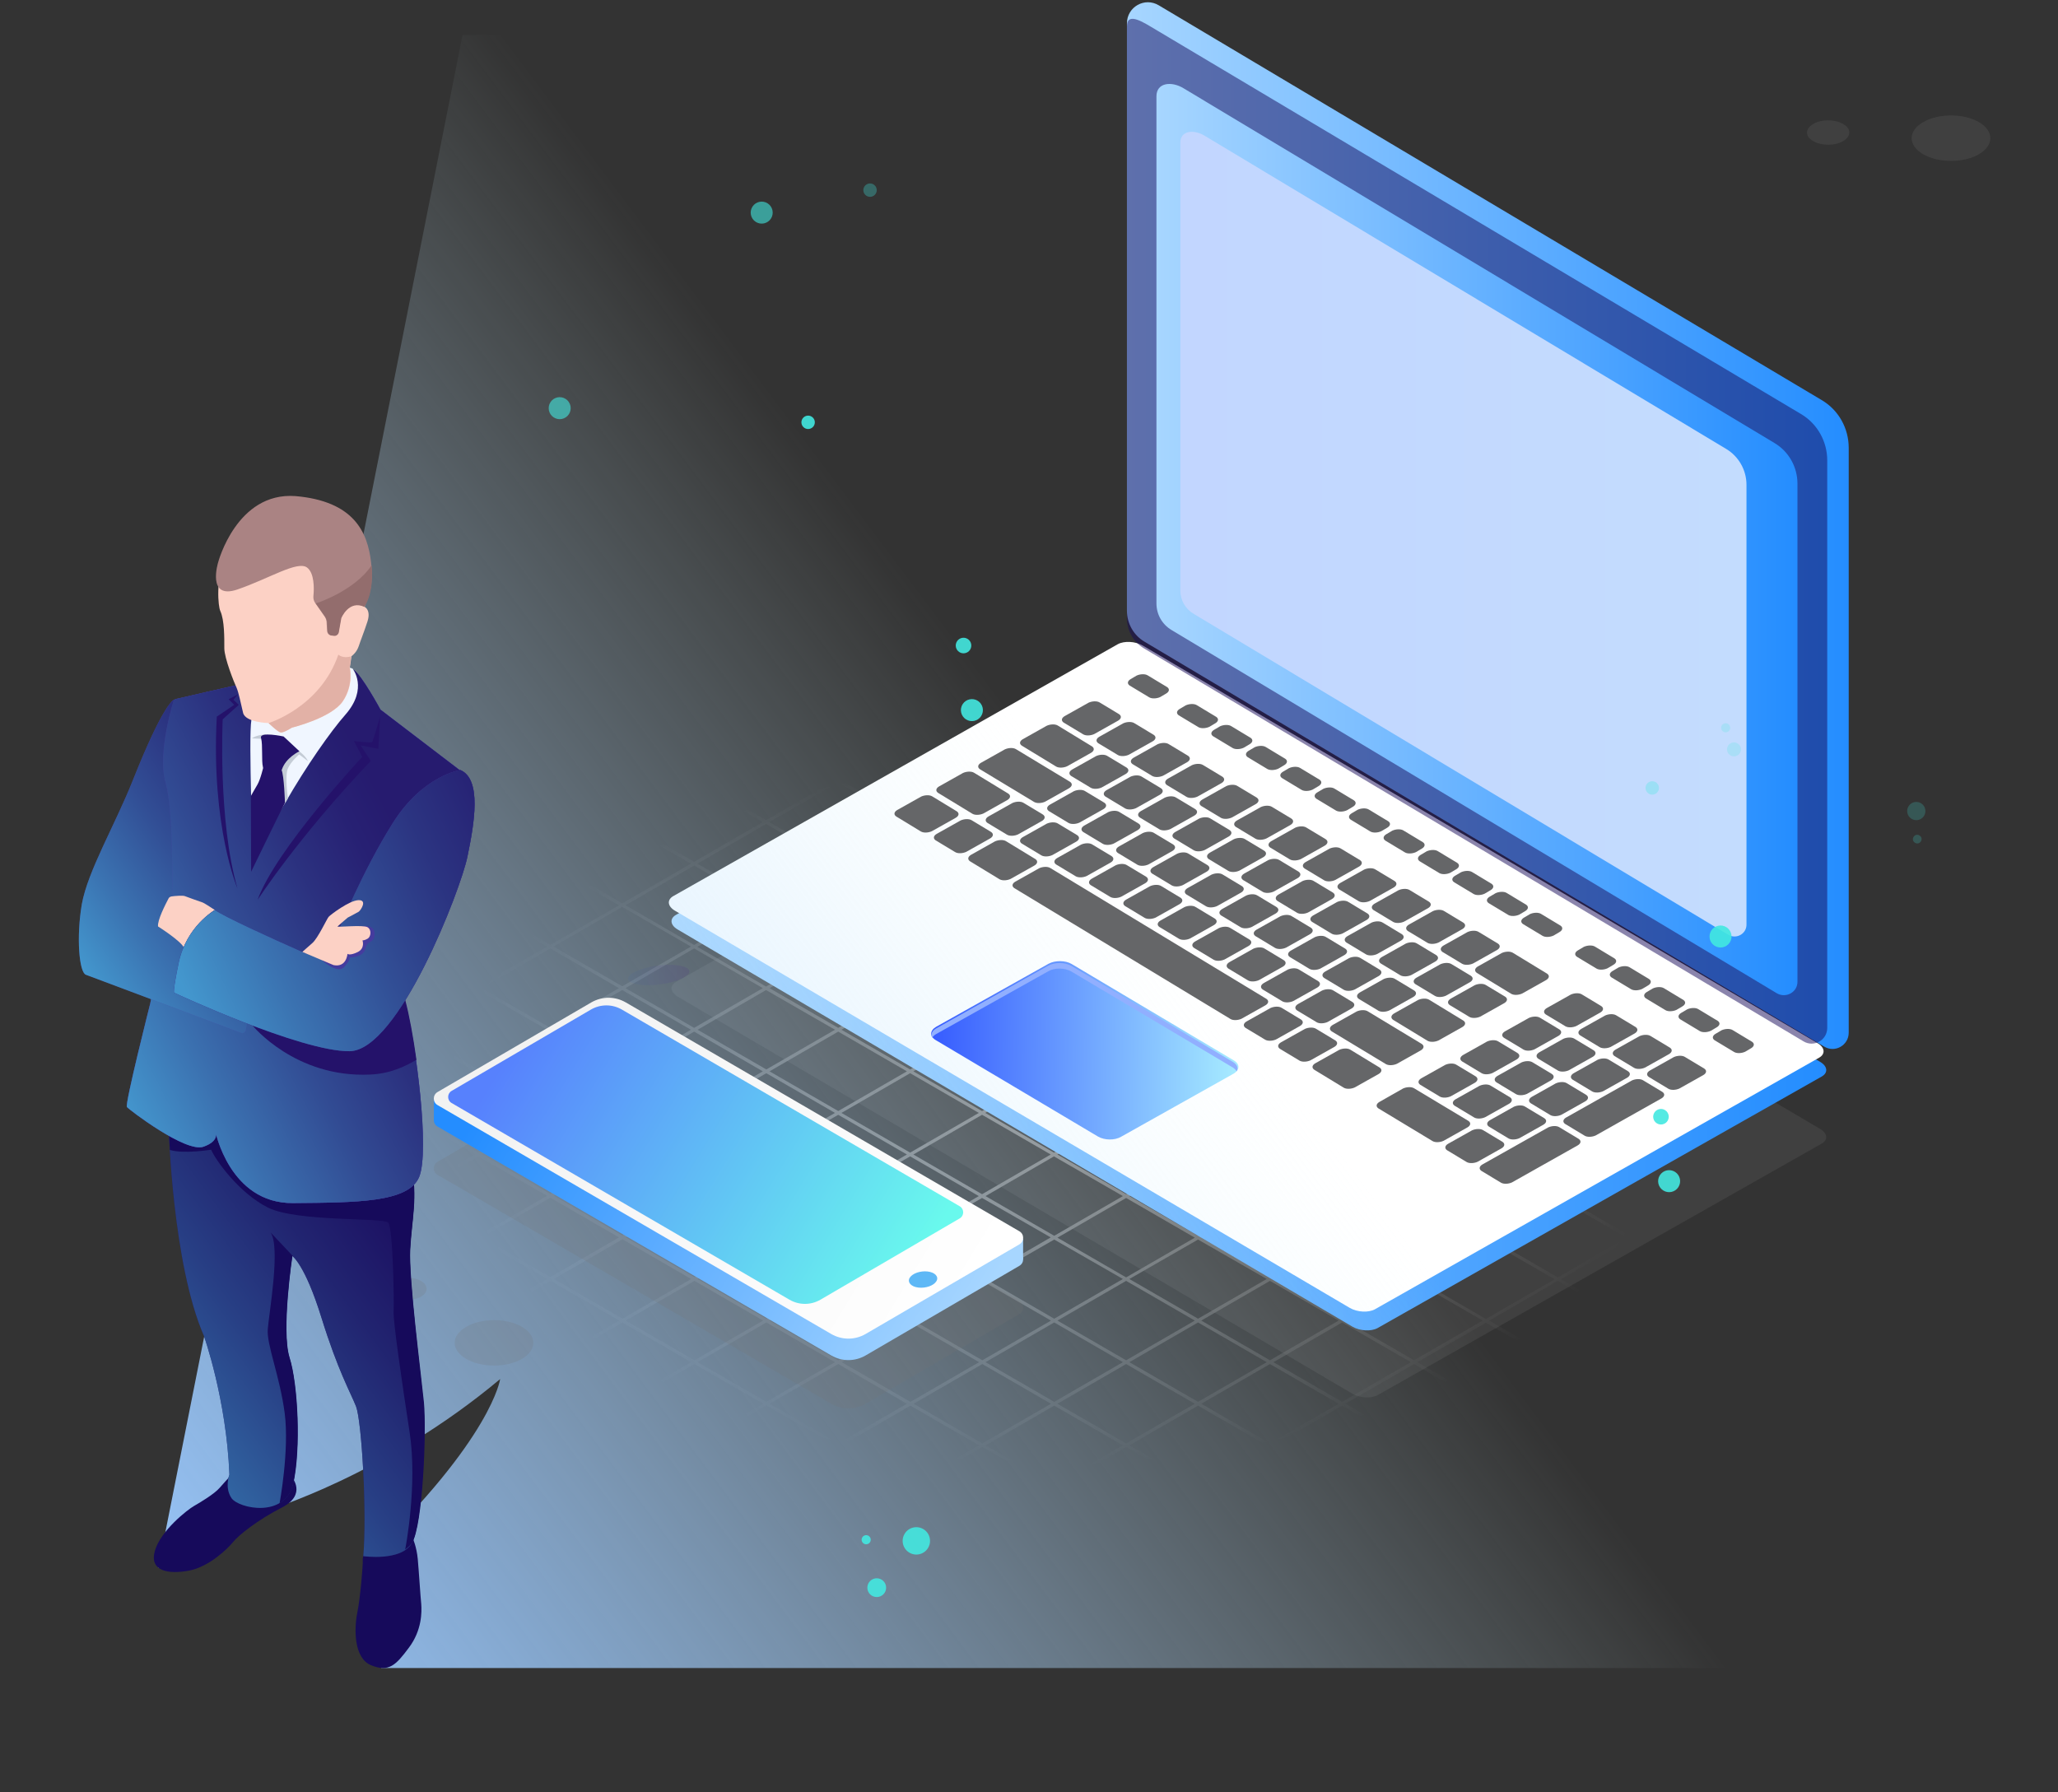<?xml version="1.0" encoding="utf-8"?>
<!-- Generator: Adobe Illustrator 21.0.0, SVG Export Plug-In . SVG Version: 6.00 Build 0)  -->
<svg version="1.1" id="Layer_1" xmlns="http://www.w3.org/2000/svg" xmlns:xlink="http://www.w3.org/1999/xlink" x="0px" y="0px"
	 viewBox="0 0 767 667.9" style="enable-background:new 0 0 767 667.9;" xml:space="preserve">
<rect x="0" y="0" width="767" height="667.9" fill="#333333" stroke="none"/>
<style type="text/css">
	.st0{opacity:0.5;fill:url(#SVGID_1_);enable-background:new    ;}
	.st1{opacity:0.2;fill:#757575;enable-background:new    ;}
	.st2{fill:url(#SVGID_2_);}
	.st3{fill:#FFFFFF;}
	.st4{fill:url(#SVGID_3_);}
	.st5{fill:#656668;}
	.st6{fill:url(#SVGID_4_);}
	.st7{opacity:0.5;fill:#160A5B;enable-background:new    ;}
	.st8{fill:url(#SVGID_5_);}
	.st9{fill:url(#SVGID_6_);}
	.st10{fill:url(#SVGID_7_);}
	.st11{fill:#91AFFF;}
	.st12{fill:url(#SVGID_8_);}
	.st13{fill:url(#SVGID_9_);}
	.st14{fill:url(#SVGID_10_);}
	.st15{fill:url(#SVGID_11_);}
	.st16{fill:#5EB8F6;}
	.st17{opacity:0.1;fill:url(#SVGID_12_);enable-background:new    ;}
	.st18{opacity:0.2;}
	.st19{fill:#757575;}
	.st20{fill:#160A5B;}
	.st21{fill:#24126A;}
	.st22{opacity:0.7;fill:url(#SVGID_13_);enable-background:new    ;}
	.st23{fill:#453C9E;}
	.st24{opacity:0.7;fill:url(#SVGID_14_);enable-background:new    ;}
	.st25{fill:#F0F6FF;}
	.st26{fill:#FCD1C5;}
	.st27{fill:#4846A5;}
	.st28{opacity:0.7;fill:url(#SVGID_15_);enable-background:new    ;}
	.st29{opacity:0.7;fill:url(#SVGID_16_);enable-background:new    ;}
	.st30{fill:#AA8383;}
	.st31{fill:#C4CCD6;}
	.st32{fill:#E2B1A6;}
	.st33{fill:#936D6D;}
	.st34{opacity:0.9;}
	.st35{fill:#42E8E0;}
	.st36{opacity:0.9;fill:#42E8E0;enable-background:new    ;}
	.st37{opacity:0.6;fill:#42E8E0;enable-background:new    ;}
	.st38{opacity:0.3;fill:#42E8E0;enable-background:new    ;}
	.st39{opacity:0.2;fill:#42E8E0;enable-background:new    ;}
</style>
<radialGradient id="SVGID_1_" cx="-173.791" cy="-287.167" r="185.747" gradientTransform="matrix(-0.866 -0.5 0.866 -0.5 491.009 184.335)" gradientUnits="userSpaceOnUse">
	<stop  offset="3.337000e-04" style="stop-color:#FFFFFF"/>
	<stop  offset="1" style="stop-color:#FFFFFF;stop-opacity:0"/>
</radialGradient>
<path class="st0" d="M742.7,414.9L392.9,616.8L43,414.7l349.7-201.9L742.7,414.9z M367.3,600.6l25.6,14.8l25.6-14.8l-25.6-14.8
	L367.3,600.6z M394.1,585.1l25.6,14.8l25.6-14.8l-25.6-14.8L394.1,585.1z M421,569.6l25.6,14.8l25.6-14.8l-25.6-14.8L421,569.6z
	 M447.8,554.2l25.6,14.8l25.6-14.8l-25.6-14.8L447.8,554.2z M474.6,538.7l25.6,14.8l25.6-14.8l-25.6-14.8L474.6,538.7z M501.4,523.2
	L527,538l25.6-14.8L527,508.4L501.4,523.2z M528.2,507.7l25.6,14.8l25.6-14.8L553.8,493L528.2,507.7z M555,492.2l25.6,14.8
	l25.6-14.8l-25.6-14.8L555,492.2z M581.8,476.8l25.6,14.8l25.6-14.8L607.4,462L581.8,476.8z M608.6,461.3l25.6,14.8l25.6-14.8
	l-25.6-14.8L608.6,461.3z M635.4,445.8l25.6,14.8l25.6-14.8L661,431L635.4,445.8z M662.2,430.3l25.6,14.8l25.6-14.8l-25.6-14.8
	L662.2,430.3z M689,414.9l25.6,14.8l25.6-14.8l-25.6-14.8L689,414.9z M340.5,585.1l25.6,14.8l25.6-14.8l-25.6-14.8L340.5,585.1z
	 M367.3,569.6l25.6,14.8l25.6-14.8l-25.6-14.8L367.3,569.6z M394.1,554.1l25.6,14.8l25.6-14.8l-25.6-14.8L394.1,554.1z M420.9,538.7
	l25.6,14.8l25.6-14.8l-25.6-14.8L420.9,538.7z M447.7,523.2l25.6,14.8l25.6-14.8l-25.6-14.8L447.7,523.2z M474.6,507.7l25.6,14.8
	l25.6-14.8l-25.6-14.8L474.6,507.7z M501.4,492.2L527,507l25.6-14.8L527,477.4L501.4,492.2z M528.2,476.8l25.6,14.8l25.6-14.8
	L553.8,462L528.2,476.8z M555,461.3l25.6,14.8l25.6-14.8l-25.6-14.8L555,461.3z M581.8,445.8l25.6,14.8l25.6-14.8L607.4,431
	L581.8,445.8z M608.6,430.3l25.6,14.8l25.6-14.8l-25.6-14.8L608.6,430.3z M635.4,414.9l25.6,14.8l25.6-14.8L661,400.1L635.4,414.9z
	 M662.2,399.4l25.6,14.8l25.6-14.8l-25.6-14.8L662.2,399.4z M313.7,569.6l25.6,14.8l25.6-14.8l-25.6-14.8L313.7,569.6z M340.5,554.1
	l25.6,14.8l25.6-14.8l-25.6-14.8L340.5,554.1z M367.3,538.7l25.6,14.8l25.6-14.8l-25.6-14.8L367.3,538.7z M394.1,523.2l25.6,14.8
	l25.6-14.8l-25.6-14.8L394.1,523.2z M420.9,507.7l25.6,14.8l25.6-14.8l-25.6-14.8L420.9,507.7z M447.7,492.2l25.6,14.8l25.6-14.8
	l-25.6-14.8L447.7,492.2z M474.5,476.8l25.6,14.8l25.6-14.8L500.1,462L474.5,476.8z M501.3,461.3l25.6,14.8l25.6-14.8l-25.6-14.8
	L501.3,461.3z M528.1,445.8l25.6,14.8l25.6-14.8L553.7,431L528.1,445.8z M555,430.3l25.6,14.8l25.6-14.8l-25.6-14.8L555,430.3z
	 M581.8,414.8l25.6,14.8l25.6-14.8L607.4,400L581.8,414.8z M608.6,399.4l25.6,14.8l25.6-14.8l-25.6-14.8L608.6,399.4z M635.4,383.9
	l25.6,14.8l25.6-14.8L661,369.1L635.4,383.9z M286.9,554.1l25.6,14.8l25.6-14.8l-25.6-14.8L286.9,554.1z M313.7,538.7l25.6,14.8
	l25.6-14.8l-25.6-14.8L313.7,538.7z M340.5,523.2l25.6,14.8l25.6-14.8l-25.6-14.8L340.5,523.2z M367.3,507.7l25.6,14.8l25.6-14.8
	l-25.6-14.8L367.3,507.7z M394.1,492.2l25.6,14.8l25.6-14.8l-25.6-14.8L394.1,492.2z M420.9,476.7l25.6,14.8l25.6-14.8L446.5,462
	L420.9,476.7z M447.7,461.3l25.6,14.8l25.6-14.8l-25.6-14.8L447.7,461.3z M474.5,445.8l25.6,14.8l25.6-14.8L500.1,431L474.5,445.8z
	 M501.3,430.3l25.6,14.8l25.6-14.8l-25.6-14.8L501.3,430.3z M528.1,414.8l25.6,14.8l25.6-14.8L553.7,400L528.1,414.8z M554.9,399.4
	l25.6,14.8l25.6-14.8l-25.6-14.8L554.9,399.4z M581.7,383.9l25.6,14.8l25.6-14.8l-25.6-14.8L581.7,383.9z M608.6,368.4l25.6,14.8
	l25.6-14.8l-25.6-14.8L608.6,368.4z M260,538.6l25.6,14.8l25.6-14.8l-25.6-14.8L260,538.6z M286.8,523.2l25.6,14.8l25.6-14.8
	l-25.6-14.8L286.8,523.2z M313.7,507.7l25.6,14.8l25.6-14.8l-25.6-14.8L313.7,507.7z M340.5,492.2l25.6,14.8l25.6-14.8L366,477.4
	L340.5,492.2z M367.3,476.7l25.6,14.8l25.6-14.8L392.9,462L367.3,476.7z M394.1,461.3l25.6,14.8l25.6-14.8l-25.6-14.8L394.1,461.3z
	 M420.9,445.8l25.6,14.8l25.6-14.8L446.5,431L420.9,445.8z M447.7,430.3l25.6,14.8l25.6-14.8l-25.6-14.8L447.7,430.3z M474.5,414.8
	l25.6,14.8l25.6-14.8L500.1,400L474.5,414.8z M501.3,399.3l25.6,14.8l25.6-14.8l-25.6-14.8L501.3,399.3z M528.1,383.9l25.6,14.8
	l25.6-14.8l-25.6-14.8L528.1,383.9z M554.9,368.4l25.6,14.8l25.6-14.8l-25.6-14.8L554.9,368.4z M581.7,352.9l25.6,14.8l25.6-14.8
	l-25.6-14.8L581.7,352.9z M233.2,523.2l25.6,14.8l25.6-14.8l-25.6-14.8L233.2,523.2z M260,507.7l25.6,14.8l25.6-14.8l-25.6-14.8
	L260,507.7z M286.8,492.2l25.6,14.8l25.6-14.8l-25.6-14.8L286.8,492.2z M313.6,476.7l25.6,14.8l25.6-14.8l-25.6-14.8L313.6,476.7z
	 M340.4,461.2L366,476l25.6-14.8L366,446.5L340.4,461.2z M367.3,445.8l25.6,14.8l25.6-14.8L392.8,431L367.3,445.8z M394.1,430.3
	l25.6,14.8l25.6-14.8l-25.6-14.8L394.1,430.3z M420.9,414.8l25.6,14.8l25.6-14.8L446.5,400L420.9,414.8z M447.7,399.3l25.6,14.8
	l25.6-14.8l-25.6-14.8L447.7,399.3z M474.5,383.9l25.6,14.8l25.6-14.8l-25.6-14.8L474.5,383.9z M501.3,368.4l25.6,14.8l25.6-14.8
	l-25.6-14.8L501.3,368.4z M528.1,352.9l25.6,14.8l25.6-14.8l-25.6-14.8L528.1,352.9z M554.9,337.4l25.6,14.8l25.6-14.8l-25.6-14.8
	L554.9,337.4z M206.4,507.7l25.6,14.8l25.6-14.8L232,492.9L206.4,507.7z M233.2,492.2l25.6,14.8l25.6-14.8l-25.6-14.8L233.2,492.2z
	 M260,476.7l25.6,14.8l25.6-14.8l-25.6-14.8L260,476.7z M286.8,461.2l25.6,14.8l25.6-14.8l-25.6-14.8L286.8,461.2z M313.6,445.8
	l25.6,14.8l25.6-14.8L339.2,431L313.6,445.8z M340.4,430.3l25.6,14.8l25.6-14.8L366,415.5L340.4,430.3z M367.2,414.8l25.6,14.8
	l25.6-14.8L392.8,400L367.2,414.8z M394,399.3l25.6,14.8l25.6-14.8l-25.6-14.8L394,399.3z M420.9,383.8l25.6,14.8l25.6-14.8
	L446.5,369L420.9,383.8z M447.7,368.4l25.6,14.8l25.6-14.8l-25.6-14.8L447.7,368.4z M474.5,352.9l25.6,14.8l25.6-14.8l-25.6-14.8
	L474.5,352.9z M501.3,337.4l25.6,14.8l25.6-14.8l-25.6-14.8L501.3,337.4z M528.1,321.9l25.6,14.8l25.6-14.8l-25.6-14.8L528.1,321.9z
	 M179.6,492.2l25.6,14.8l25.6-14.8l-25.6-14.8L179.6,492.2z M206.4,476.7l25.6,14.8l25.6-14.8L232,461.9L206.4,476.7z M233.2,461.2
	l25.6,14.8l25.6-14.8l-25.6-14.8L233.2,461.2z M260,445.7l25.6,14.8l25.6-14.8L285.6,431L260,445.7z M286.8,430.3l25.6,14.8
	l25.6-14.8l-25.6-14.8L286.8,430.3z M313.6,414.8l25.6,14.8l25.6-14.8L339.2,400L313.6,414.8z M340.4,399.3l25.6,14.8l25.6-14.8
	L366,384.5L340.4,399.3z M367.2,383.8l25.6,14.8l25.6-14.8L392.8,369L367.2,383.8z M394,368.4l25.6,14.8l25.6-14.8l-25.6-14.8
	L394,368.4z M420.8,352.9l25.6,14.8l25.6-14.8l-25.6-14.8L420.8,352.9z M447.6,337.4l25.6,14.8l25.6-14.8l-25.6-14.8L447.6,337.4z
	 M474.4,321.9l25.6,14.8l25.6-14.8L500,307.2L474.4,321.9z M501.3,306.4l25.6,14.8l25.6-14.8l-25.6-14.8L501.3,306.4z M152.7,476.7
	l25.6,14.8l25.6-14.8l-25.6-14.8L152.7,476.7z M179.5,461.2l25.6,14.8l25.6-14.8l-25.6-14.8L179.5,461.2z M206.4,445.7l25.6,14.8
	l25.6-14.8L231.9,431L206.4,445.7z M233.2,430.3l25.6,14.8l25.6-14.8l-25.6-14.8L233.2,430.3z M260,414.8l25.6,14.8l25.6-14.8
	L285.6,400L260,414.8z M286.8,399.3l25.6,14.8l25.6-14.8l-25.6-14.8L286.8,399.3z M313.6,383.8l25.6,14.8l25.6-14.8L339.2,369
	L313.6,383.8z M340.4,368.3l25.6,14.8l25.6-14.8L366,353.6L340.4,368.3z M367.2,352.9l25.6,14.8l25.6-14.8l-25.6-14.8L367.2,352.9z
	 M394,337.4l25.6,14.8l25.6-14.8l-25.6-14.8L394,337.4z M420.8,321.9l25.6,14.8l25.6-14.8l-25.6-14.8L420.8,321.9z M447.6,306.4
	l25.6,14.8l25.6-14.8l-25.6-14.8L447.6,306.4z M474.4,291l25.6,14.8l25.6-14.8L500,276.2L474.4,291z M125.9,461.2l25.6,14.8
	l25.6-14.8l-25.6-14.8L125.9,461.2z M152.7,445.7l25.6,14.8l25.6-14.8L178.3,431L152.7,445.7z M179.5,430.2l25.6,14.8l25.6-14.8
	l-25.6-14.8L179.5,430.2z M206.3,414.8l25.6,14.8l25.6-14.8L231.9,400L206.3,414.8z M233.1,399.3l25.6,14.8l25.6-14.8l-25.6-14.8
	L233.1,399.3z M260,383.8l25.6,14.8l25.6-14.8L285.5,369L260,383.8z M286.8,368.3l25.6,14.8l25.6-14.8l-25.6-14.8L286.8,368.3z
	 M313.6,352.9l25.6,14.8l25.6-14.8l-25.6-14.8L313.6,352.9z M340.4,337.4l25.6,14.8l25.6-14.8L366,322.6L340.4,337.4z M367.2,321.9
	l25.6,14.8l25.6-14.8l-25.6-14.8L367.2,321.9z M394,306.4l25.6,14.8l25.6-14.8l-25.6-14.8L394,306.4z M420.8,291l25.6,14.8L472,291
	l-25.6-14.8L420.8,291z M447.6,275.5l25.6,14.8l25.6-14.8l-25.6-14.8L447.6,275.5z M99.1,445.7l25.6,14.8l25.6-14.8l-25.6-14.8
	L99.1,445.7z M125.9,430.2l25.6,14.8l25.6-14.8l-25.6-14.8L125.9,430.2z M152.7,414.8l25.6,14.8l25.6-14.8L178.3,400L152.7,414.8z
	 M179.5,399.3l25.6,14.8l25.6-14.8l-25.6-14.8L179.5,399.3z M206.3,383.8l25.6,14.8l25.6-14.8L231.9,369L206.3,383.8z M233.1,368.3
	l25.6,14.8l25.6-14.8l-25.6-14.8L233.1,368.3z M259.9,352.9l25.6,14.8l25.6-14.8l-25.6-14.8L259.9,352.9z M286.7,337.4l25.6,14.8
	l25.6-14.8l-25.6-14.8L286.7,337.4z M313.6,321.9l25.6,14.8l25.6-14.8l-25.6-14.8L313.6,321.9z M340.4,306.4l25.6,14.8l25.6-14.8
	L366,291.6L340.4,306.4z M367.2,290.9l25.6,14.8l25.6-14.8l-25.6-14.8L367.2,290.9z M394,275.5l25.6,14.8l25.6-14.8l-25.6-14.8
	L394,275.5z M420.8,260l25.6,14.8L472,260l-25.6-14.8L420.8,260z M72.3,430.2L97.9,445l25.6-14.8l-25.6-14.8L72.3,430.2z
	 M99.1,414.8l25.6,14.8l25.6-14.8L124.7,400L99.1,414.8z M125.9,399.3l25.6,14.8l25.6-14.8l-25.6-14.8L125.9,399.3z M152.7,383.8
	l25.6,14.8l25.6-14.8L178.3,369L152.7,383.8z M179.5,368.3l25.6,14.8l25.6-14.8l-25.6-14.8L179.5,368.3z M206.3,352.8l25.6,14.8
	l25.6-14.8L231.9,338L206.3,352.8z M233.1,337.4l25.6,14.8l25.6-14.8l-25.6-14.8L233.1,337.4z M259.9,321.9l25.6,14.8l25.6-14.8
	l-25.6-14.8L259.9,321.9z M286.7,306.4l25.6,14.8l25.6-14.8l-25.6-14.8L286.7,306.4z M313.5,290.9l25.6,14.8l25.6-14.8l-25.6-14.8
	L313.5,290.9z M340.3,275.5l25.6,14.8l25.6-14.8l-25.6-14.8L340.3,275.5z M367.2,260l25.6,14.8l25.6-14.8l-25.6-14.8L367.2,260z
	 M394,244.5l25.6,14.8l25.6-14.8l-25.6-14.8L394,244.5z M45.4,414.7L71,429.5l25.6-14.8L71,400L45.4,414.7z M72.2,399.3L97.9,414
	l25.6-14.8l-25.6-14.8L72.2,399.3z M99.1,383.8l25.6,14.8l25.6-14.8L124.6,369L99.1,383.8z M125.9,368.3l25.6,14.8l25.6-14.8
	l-25.6-14.8L125.9,368.3z M152.7,352.8l25.6,14.8l25.6-14.8L178.3,338L152.7,352.8z M179.5,337.4l25.6,14.8l25.6-14.8l-25.6-14.8
	L179.5,337.4z M206.3,321.9l25.6,14.8l25.6-14.8l-25.6-14.8L206.3,321.9z M233.1,306.4l25.6,14.8l25.6-14.8l-25.6-14.8L233.1,306.4z
	 M259.9,290.9l25.6,14.8l25.6-14.8l-25.6-14.8L259.9,290.9z M286.7,275.4l25.6,14.8l25.6-14.8l-25.6-14.8L286.7,275.4z M313.5,260
	l25.6,14.8l25.6-14.8l-25.6-14.8L313.5,260z M340.3,244.5l25.6,14.8l25.6-14.8l-25.6-14.8L340.3,244.5z M367.1,229l25.6,14.8
	l25.6-14.8l-25.6-14.8L367.1,229z"/>
<g>
	<path class="st1" d="M252.5,371.4l251.6,148.1c2.8,1.6,6.9,1.8,9.3,0.5L679,426.2c2.4-1.4,2.1-3.8-0.6-5.4L426.9,272.6
		c-2.8-1.6-6.9-1.8-9.3-0.5L251.9,366C249.5,367.4,249.8,369.8,252.5,371.4z"/>
	
		<linearGradient id="SVGID_2_" gradientUnits="userSpaceOnUse" x1="250.273" y1="296.95" x2="680.627" y2="296.95" gradientTransform="matrix(1 0 0 -1 0 668)">
		<stop  offset="0" style="stop-color:#A7D6FF"/>
		<stop  offset="1" style="stop-color:#248DFF"/>
	</linearGradient>
	<path class="st2" d="M252.5,346.4l251.6,148.1c2.8,1.6,6.9,1.8,9.3,0.5L679,401.2c2.4-1.4,2.1-3.8-0.6-5.4L426.9,247.6
		c-2.8-1.6-6.9-1.8-9.3-0.5L251.9,341C249.5,342.4,249.8,344.8,252.5,346.4z"/>
	<path class="st3" d="M251.5,339.4l251.6,148.1c2.8,1.6,6.9,1.8,9.3,0.5L678,394.2c2.4-1.4,2.1-3.8-0.6-5.4L425.9,240.6
		c-2.8-1.6-6.9-1.8-9.3-0.5L250.9,334C248.5,335.4,248.8,337.8,251.5,339.4z"/>
</g>
<linearGradient id="SVGID_3_" gradientUnits="userSpaceOnUse" x1="56.101" y1="55.382" x2="428.101" y2="334.382" gradientTransform="matrix(1 0 0 -1 0 668)">
	<stop  offset="0" style="stop-color:#9AC9FF"/>
	<stop  offset="0.243" style="stop-color:#9ECCFF;stop-opacity:0.757"/>
	<stop  offset="0.508" style="stop-color:#ACD6FE;stop-opacity:0.492"/>
	<stop  offset="0.782" style="stop-color:#C1E5FC;stop-opacity:0.218"/>
	<stop  offset="1" style="stop-color:#D8F6FB;stop-opacity:0"/>
</linearGradient>
<path class="st4" d="M172.4,13L59,584.3L99.4,563c0,0,44-13,87-49c0,0-3,22-49,66l4.7,41.7h585.3V14L172.4,13z"/>
<g>
	<g>
		<path class="st5" d="M434.6,258.5c1.2-0.7,1.4-1.7,0.4-2.4l-7.3-4.4c-1-0.6-2.8-0.5-4.1,0.1l-2.2,1.3c-1.2,0.7-1.4,1.7-0.4,2.4
			l7.3,4.4c1,0.6,2.8,0.5,4.1-0.1L434.6,258.5z"/>
	</g>
	<g>
		<path class="st5" d="M452.9,269.6c1.2-0.7,1.4-1.7,0.4-2.4l-7.3-4.4c-1-0.6-2.8-0.5-4.1,0.1l-2.2,1.3c-1.2,0.7-1.4,1.7-0.4,2.4
			l7.3,4.4c1,0.6,2.8,0.5,4.1-0.1L452.9,269.6z"/>
	</g>
	<g>
		<path class="st5" d="M465.7,277.4c1.2-0.7,1.4-1.7,0.4-2.4l-7.3-4.4c-1-0.6-2.8-0.5-4.1,0.1l-2.2,1.3c-1.2,0.7-1.4,1.7-0.4,2.4
			l7.3,4.4c1,0.6,2.8,0.5,4.1-0.1L465.7,277.4z"/>
	</g>
	<g>
		<path class="st5" d="M478.6,285.2c1.2-0.7,1.4-1.7,0.4-2.4l-7.3-4.4c-1-0.6-2.8-0.5-4.1,0.1l-2.2,1.3c-1.2,0.7-1.4,1.7-0.4,2.4
			l7.3,4.4c1,0.6,2.8,0.5,4.1-0.1L478.6,285.2z"/>
	</g>
	<g>
		<path class="st5" d="M491.4,293c1.2-0.7,1.4-1.7,0.4-2.4l-7.3-4.4c-1-0.6-2.8-0.5-4.1,0.1l-2.2,1.3c-1.2,0.7-1.4,1.7-0.4,2.4
			l7.3,4.4c1,0.6,2.8,0.5,4.1-0.1L491.4,293z"/>
	</g>
	<g>
		<path class="st5" d="M504.2,300.7c1.2-0.7,1.4-1.7,0.4-2.4l-7.3-4.4c-1-0.6-2.8-0.5-4.1,0.1l-2.2,1.3c-1.2,0.7-1.4,1.7-0.4,2.4
			l7.3,4.4c1,0.6,2.8,0.5,4.1-0.1L504.2,300.7z"/>
	</g>
	<g>
		<path class="st5" d="M517,308.5c1.2-0.7,1.4-1.7,0.4-2.4l-7.3-4.4c-1-0.6-2.8-0.5-4.1,0.1l-2.2,1.3c-1.2,0.7-1.4,1.7-0.4,2.4
			l7.3,4.4c1,0.6,2.8,0.5,4.1-0.1L517,308.5z"/>
	</g>
	<g>
		<path class="st5" d="M529.9,316.3c1.2-0.7,1.4-1.7,0.4-2.4l-7.3-4.4c-1-0.6-2.8-0.5-4.1,0.1l-2.2,1.3c-1.2,0.7-1.4,1.7-0.4,2.4
			l7.3,4.4c1,0.6,2.8,0.5,4.1-0.1L529.9,316.3z"/>
	</g>
	<g>
		<path class="st5" d="M542.7,324c1.2-0.7,1.4-1.7,0.4-2.4l-7.3-4.4c-1-0.6-2.8-0.5-4.1,0.1l-2.2,1.3c-1.2,0.7-1.4,1.7-0.4,2.4
			l7.3,4.4c1,0.6,2.8,0.5,4.1-0.1L542.7,324z"/>
	</g>
	<g>
		<path class="st5" d="M555.5,331.8c1.2-0.7,1.4-1.7,0.4-2.4l-7.3-4.4c-1-0.6-2.8-0.5-4.1,0.1l-2.2,1.3c-1.2,0.7-1.4,1.7-0.4,2.4
			l7.3,4.4c1,0.6,2.8,0.5,4.1-0.1L555.5,331.8z"/>
	</g>
	<g>
		<path class="st5" d="M568.4,339.6c1.2-0.7,1.4-1.7,0.4-2.4l-7.3-4.4c-1-0.6-2.8-0.5-4.1,0.1l-2.2,1.3c-1.2,0.7-1.4,1.7-0.4,2.4
			l7.3,4.4c1,0.6,2.8,0.5,4.1-0.1L568.4,339.6z"/>
	</g>
	<g>
		<path class="st5" d="M581.2,347.4c1.2-0.7,1.4-1.7,0.4-2.4l-7.3-4.4c-1-0.6-2.8-0.5-4.1,0.1L568,342c-1.2,0.7-1.4,1.7-0.4,2.4
			l7.3,4.4c1,0.6,2.8,0.5,4.1-0.1L581.2,347.4z"/>
	</g>
	<g>
		<path class="st5" d="M588.1,354.2c-1.2,0.7-1.4,1.7-0.4,2.4l7.3,4.4c1,0.6,2.8,0.5,4.1-0.1l2.2-1.3c1.2-0.7,1.4-1.7,0.4-2.4
			l-7.3-4.4c-1-0.6-2.8-0.5-4.1,0.1L588.1,354.2z"/>
	</g>
	<g>
		<path class="st5" d="M614.2,367.3c1.2-0.7,1.4-1.7,0.4-2.4l-7.3-4.4c-1-0.6-2.8-0.5-4.1,0.1l-2.2,1.3c-1.2,0.7-1.4,1.7-0.4,2.4
			l7.3,4.4c1,0.6,2.8,0.5,4.1-0.1L614.2,367.3z"/>
	</g>
	<g>
		<path class="st5" d="M613.8,369.7c-1.2,0.7-1.4,1.7-0.4,2.4l7.3,4.4c1,0.6,2.8,0.5,4.1-0.1l2.2-1.3c1.2-0.7,1.4-1.7,0.4-2.4
			l-7.3-4.4c-1-0.6-2.8-0.5-4.1,0.1L613.8,369.7z"/>
	</g>
	<g>
		<path class="st5" d="M626.6,377.5c-1.2,0.7-1.4,1.7-0.4,2.4l7.3,4.4c1,0.6,2.8,0.5,4.1-0.1l2.2-1.3c1.2-0.7,1.4-1.7,0.4-2.4
			l-7.3-4.4c-1-0.6-2.8-0.5-4.1,0.1L626.6,377.5z"/>
	</g>
	<g>
		<path class="st5" d="M645.7,383.9c-1-0.6-2.8-0.5-4.1,0.1l-2.2,1.3c-1.2,0.7-1.4,1.7-0.4,2.4l7.3,4.4c1,0.6,2.8,0.5,4.1-0.1
			l2.2-1.3c1.2-0.7,1.4-1.7,0.4-2.4L645.7,383.9z"/>
	</g>
	<g>
		<path class="st5" d="M416.7,268.6c1.2-0.7,1.4-1.7,0.4-2.4l-7.3-4.4c-1-0.6-2.8-0.5-4.1,0.1l-8.9,5c-1.2,0.7-1.4,1.7-0.4,2.4
			l7.3,4.4c1,0.6,2.8,0.5,4.1-0.1L416.7,268.6z"/>
	</g>
	<g>
		<path class="st5" d="M429.6,276.3c1.2-0.7,1.4-1.7,0.4-2.4l-7.3-4.4c-1-0.6-2.8-0.5-4.1,0.1l-8.9,5c-1.2,0.7-1.4,1.7-0.4,2.4
			l7.3,4.4c1,0.6,2.8,0.5,4.1-0.1L429.6,276.3z"/>
	</g>
	<g>
		<path class="st5" d="M442.4,284.1c1.2-0.7,1.4-1.7,0.4-2.4l-7.3-4.4c-1-0.6-2.8-0.5-4.1,0.1l-8.9,5c-1.2,0.7-1.4,1.7-0.4,2.4
			l7.3,4.4c1,0.6,2.8,0.5,4.1-0.1L442.4,284.1z"/>
	</g>
	<g>
		<path class="st5" d="M435.3,290.2c-1.2,0.7-1.4,1.7-0.4,2.4l7.3,4.4c1,0.6,2.8,0.5,4.1-0.1l8.9-5c1.2-0.7,1.4-1.7,0.4-2.4
			l-7.3-4.4c-1-0.6-2.8-0.5-4.1,0.1L435.3,290.2z"/>
	</g>
	<g>
		<path class="st5" d="M448.1,298c-1.2,0.7-1.4,1.7-0.4,2.4l7.3,4.4c1,0.6,2.8,0.5,4.1-0.1l8.9-5c1.2-0.7,1.4-1.7,0.4-2.4l-7.3-4.4
			c-1-0.6-2.8-0.5-4.1,0.1L448.1,298z"/>
	</g>
	<g>
		<path class="st5" d="M461,305.8c-1.2,0.7-1.4,1.7-0.4,2.4l7.3,4.4c1,0.6,2.8,0.5,4.1-0.1l8.9-5c1.2-0.7,1.4-1.7,0.4-2.4l-7.3-4.4
			c-1-0.6-2.8-0.5-4.1,0.1L461,305.8z"/>
	</g>
	<g>
		<path class="st5" d="M473.8,313.5c-1.2,0.7-1.4,1.7-0.4,2.4l7.3,4.4c1,0.6,2.8,0.5,4.1-0.1l8.9-5c1.2-0.7,1.4-1.7,0.4-2.4
			l-7.3-4.4c-1-0.6-2.8-0.5-4.1,0.1L473.8,313.5z"/>
	</g>
	<g>
		<path class="st5" d="M486.6,321.3c-1.2,0.7-1.4,1.7-0.4,2.4l7.3,4.4c1,0.6,2.8,0.5,4.1-0.1l8.9-5c1.2-0.7,1.4-1.7,0.4-2.4
			l-7.3-4.4c-1-0.6-2.8-0.5-4.1,0.1L486.6,321.3z"/>
	</g>
	<g>
		<path class="st5" d="M499.5,329.1c-1.2,0.7-1.4,1.7-0.4,2.4l7.3,4.4c1,0.6,2.8,0.5,4.1-0.1l8.9-5c1.2-0.7,1.4-1.7,0.4-2.4
			l-7.3-4.4c-1-0.6-2.8-0.5-4.1,0.1L499.5,329.1z"/>
	</g>
	<g>
		<path class="st5" d="M512.3,336.8c-1.2,0.7-1.4,1.7-0.4,2.4l7.3,4.4c1,0.6,2.8,0.5,4.1-0.1l8.9-5c1.2-0.7,1.4-1.7,0.4-2.4
			l-7.3-4.4c-1-0.6-2.8-0.5-4.1,0.1L512.3,336.8z"/>
	</g>
	<g>
		<path class="st5" d="M525.1,344.6c-1.2,0.7-1.4,1.7-0.4,2.4l7.3,4.4c1,0.6,2.8,0.5,4.1-0.1l8.9-5c1.2-0.7,1.4-1.7,0.4-2.4
			l-7.3-4.4c-1-0.6-2.8-0.5-4.1,0.1L525.1,344.6z"/>
	</g>
	<g>
		<path class="st5" d="M538,352.4c-1.2,0.7-1.4,1.7-0.4,2.4l7.3,4.4c1,0.6,2.8,0.5,4.1-0.1l8.9-5c1.2-0.7,1.4-1.7,0.4-2.4l-7.3-4.4
			c-1-0.6-2.8-0.5-4.1,0.1L538,352.4z"/>
	</g>
	<g>
		<path class="st5" d="M596.4,377.4c1.2-0.7,1.4-1.7,0.4-2.4l-7.3-4.4c-1-0.6-2.8-0.5-4.1,0.1l-8.9,5c-1.2,0.7-1.4,1.7-0.4,2.4
			l7.3,4.4c1,0.6,2.8,0.5,4.1-0.1L596.4,377.4z"/>
	</g>
	<g>
		<path class="st5" d="M589.3,383.5c-1.2,0.7-1.4,1.7-0.4,2.4l7.3,4.4c1,0.6,2.8,0.5,4.1-0.1l8.9-5c1.2-0.7,1.4-1.7,0.4-2.4
			l-7.3-4.4c-1-0.6-2.8-0.5-4.1,0.1L589.3,383.5z"/>
	</g>
	<g>
		<path class="st5" d="M602.1,391.2c-1.2,0.7-1.4,1.7-0.4,2.4l7.3,4.4c1,0.6,2.8,0.5,4.1-0.1l8.9-5c1.2-0.7,1.4-1.7,0.4-2.4
			l-7.3-4.4c-1-0.6-2.8-0.5-4.1,0.1L602.1,391.2z"/>
	</g>
	<g>
		<path class="st5" d="M614.9,399c-1.2,0.7-1.4,1.7-0.4,2.4l7.3,4.4c1,0.6,2.8,0.5,4.1-0.1l8.9-5c1.2-0.7,1.4-1.7,0.4-2.4l-7.3-4.4
			c-1-0.6-2.8-0.5-4.1,0.1L614.9,399z"/>
	</g>
	<g>
		<path class="st5" d="M580.8,386.1c1.2-0.7,1.4-1.7,0.4-2.4l-7.3-4.4c-1-0.6-2.8-0.5-4.1,0.1l-8.9,5c-1.2,0.7-1.4,1.7-0.4,2.4
			l7.3,4.4c1,0.6,2.8,0.5,4.1-0.1L580.8,386.1z"/>
	</g>
	<g>
		<path class="st5" d="M573.7,392.2c-1.2,0.7-1.4,1.7-0.4,2.4l7.3,4.4c1,0.6,2.8,0.5,4.1-0.1l8.9-5c1.2-0.7,1.4-1.7,0.4-2.4
			l-7.3-4.4c-1-0.6-2.8-0.5-4.1,0.1L573.7,392.2z"/>
	</g>
	<g>
		<path class="st5" d="M586.5,400c-1.2,0.7-1.4,1.7-0.4,2.4l7.3,4.4c1,0.6,2.8,0.5,4.1-0.1l8.9-5c1.2-0.7,1.4-1.7,0.4-2.4l-7.3-4.4
			c-1-0.6-2.8-0.5-4.1,0.1L586.5,400z"/>
	</g>
	<g>
		<path class="st5" d="M565.2,394.9c1.2-0.7,1.4-1.7,0.4-2.4l-7.3-4.4c-1-0.6-2.8-0.5-4.1,0.1l-8.9,5c-1.2,0.7-1.4,1.7-0.4,2.4
			l7.3,4.4c1,0.6,2.8,0.5,4.1-0.1L565.2,394.9z"/>
	</g>
	<g>
		<path class="st5" d="M558.1,401c-1.2,0.7-1.4,1.7-0.4,2.4l7.3,4.4c1,0.6,2.8,0.5,4.1-0.1l8.9-5c1.2-0.7,1.4-1.7,0.4-2.4l-7.3-4.4
			c-1-0.6-2.8-0.5-4.1,0.1L558.1,401z"/>
	</g>
	<g>
		<path class="st5" d="M570.9,408.8c-1.2,0.7-1.4,1.7-0.4,2.4l7.3,4.4c1,0.6,2.8,0.5,4.1-0.1l8.9-5c1.2-0.7,1.4-1.7,0.4-2.4
			l-7.3-4.4c-1-0.6-2.8-0.5-4.1,0.1L570.9,408.8z"/>
	</g>
	<g>
		<path class="st5" d="M583.7,416.5c-1.2,0.7-1.4,1.7-0.4,2.4l7.3,4.4c1,0.6,2.8,0.5,4.1-0.1l24.5-13.8c1.2-0.7,1.4-1.7,0.4-2.4
			l-7.3-4.4c-1-0.6-2.8-0.5-4.1,0.1L583.7,416.5z"/>
	</g>
	<g>
		<path class="st5" d="M549.6,403.6c1.2-0.7,1.4-1.7,0.4-2.4l-7.3-4.4c-1-0.6-2.8-0.5-4.1,0.1l-8.9,5c-1.2,0.7-1.4,1.7-0.4,2.4
			l7.3,4.4c1,0.6,2.8,0.5,4.1-0.1L549.6,403.6z"/>
	</g>
	<g>
		<path class="st5" d="M542.5,409.7c-1.2,0.7-1.4,1.7-0.4,2.4l7.3,4.4c1,0.6,2.8,0.5,4.1-0.1l8.9-5c1.2-0.7,1.4-1.7,0.4-2.4
			l-7.3-4.4c-1-0.6-2.8-0.5-4.1,0.1L542.5,409.7z"/>
	</g>
	<g>
		<path class="st5" d="M555.3,417.5c-1.2,0.7-1.4,1.7-0.4,2.4l7.3,4.4c1,0.6,2.8,0.5,4.1-0.1l8.9-5c1.2-0.7,1.4-1.7,0.4-2.4
			l-7.3-4.4c-1-0.6-2.8-0.5-4.1,0.1L555.3,417.5z"/>
	</g>
	<g>
		<path class="st5" d="M514.1,410.7c-1.2,0.7-1.4,1.7-0.4,2.4l20.2,12.2c1,0.6,2.8,0.5,4.1-0.1l8.9-5c1.2-0.7,1.4-1.7,0.4-2.4
			L527,405.6c-1-0.6-2.8-0.5-4.1,0.1L514.1,410.7z"/>
	</g>
	<g>
		<path class="st5" d="M539.7,426.3c-1.2,0.7-1.4,1.7-0.4,2.4l7.3,4.4c1,0.6,2.8,0.5,4.1-0.1l8.9-5c1.2-0.7,1.4-1.7,0.4-2.4
			l-7.3-4.4c-1-0.6-2.8-0.5-4.1,0.1L539.7,426.3z"/>
	</g>
	<g>
		<path class="st5" d="M552.5,434c-1.2,0.7-1.4,1.7-0.4,2.4l7.3,4.4c1,0.6,2.8,0.5,4.1-0.1l24.5-13.8c1.2-0.7,1.4-1.7,0.4-2.4
			l-7.3-4.4c-1-0.6-2.8-0.5-4.1,0.1L552.5,434z"/>
	</g>
	<g>
		<path class="st5" d="M550.8,360.2c-1.2,0.7-1.4,1.7-0.4,2.4l12.8,7.8c1,0.6,2.8,0.5,4.1-0.1l8.9-5c1.2-0.7,1.4-1.7,0.4-2.4
			l-12.8-7.8c-1-0.6-2.8-0.5-4.1,0.1L550.8,360.2z"/>
	</g>
	<g>
		<path class="st5" d="M406.6,280.6c1.2-0.7,1.4-1.7,0.4-2.4l-12.8-7.8c-1-0.6-2.8-0.5-4.1,0.1l-8.9,5c-1.2,0.7-1.4,1.7-0.4,2.4
			l12.8,7.8c1,0.6,2.8,0.5,4.1-0.1L406.6,280.6z"/>
	</g>
	<g>
		<path class="st5" d="M399.6,286.8c-1.2,0.7-1.4,1.7-0.4,2.4l7.3,4.4c1,0.6,2.8,0.5,4.1-0.1l8.9-5c1.2-0.7,1.4-1.7,0.4-2.4
			l-7.3-4.4c-1-0.6-2.8-0.5-4.1,0.1L399.6,286.8z"/>
	</g>
	<g>
		<path class="st5" d="M432.3,296.2c1.2-0.7,1.4-1.7,0.4-2.4l-7.3-4.4c-1-0.6-2.8-0.5-4.1,0.1l-8.9,5c-1.2,0.7-1.4,1.7-0.4,2.4
			l7.3,4.4c1,0.6,2.8,0.5,4.1-0.1L432.3,296.2z"/>
	</g>
	<g>
		<path class="st5" d="M425.2,302.3c-1.2,0.7-1.4,1.7-0.4,2.4l7.3,4.4c1,0.6,2.8,0.5,4.1-0.1l8.9-5c1.2-0.7,1.4-1.7,0.4-2.4
			l-7.3-4.4c-1-0.6-2.8-0.5-4.1,0.1L425.2,302.3z"/>
	</g>
	<g>
		<path class="st5" d="M438,310.1c-1.2,0.7-1.4,1.7-0.4,2.4l7.3,4.4c1,0.6,2.8,0.5,4.1-0.1l8.9-5c1.2-0.7,1.4-1.7,0.4-2.4L451,305
			c-1-0.6-2.8-0.5-4.1,0.1L438,310.1z"/>
	</g>
	<g>
		<path class="st5" d="M450.9,317.8c-1.2,0.7-1.4,1.7-0.4,2.4l7.3,4.4c1,0.6,2.8,0.5,4.1-0.1l8.9-5c1.2-0.7,1.4-1.7,0.4-2.4
			l-7.3-4.4c-1-0.6-2.8-0.5-4.1,0.1L450.9,317.8z"/>
	</g>
	<g>
		<path class="st5" d="M463.7,325.6c-1.2,0.7-1.4,1.7-0.4,2.4l7.3,4.4c1,0.6,2.8,0.5,4.1-0.1l8.9-5c1.2-0.7,1.4-1.7,0.4-2.4
			l-7.3-4.4c-1-0.6-2.8-0.5-4.1,0.1L463.7,325.6z"/>
	</g>
	<g>
		<path class="st5" d="M476.5,333.4c-1.2,0.7-1.4,1.7-0.4,2.4l7.3,4.4c1,0.6,2.8,0.5,4.1-0.1l8.9-5c1.2-0.7,1.4-1.7,0.4-2.4
			l-7.3-4.4c-1-0.6-2.8-0.5-4.1,0.1L476.5,333.4z"/>
	</g>
	<g>
		<path class="st5" d="M489.4,341.2c-1.2,0.7-1.4,1.7-0.4,2.4l7.3,4.4c1,0.6,2.8,0.5,4.1-0.1l8.9-5c1.2-0.7,1.4-1.7,0.4-2.4
			l-7.3-4.4c-1-0.6-2.8-0.5-4.1,0.1L489.4,341.2z"/>
	</g>
	<g>
		<path class="st5" d="M502.2,348.9c-1.2,0.7-1.4,1.7-0.4,2.4l7.3,4.4c1,0.6,2.8,0.5,4.1-0.1l8.9-5c1.2-0.7,1.4-1.7,0.4-2.4
			l-7.3-4.4c-1-0.6-2.8-0.5-4.1,0.1L502.2,348.9z"/>
	</g>
	<g>
		<path class="st5" d="M515,356.7c-1.2,0.7-1.4,1.7-0.4,2.4l7.3,4.4c1,0.6,2.8,0.5,4.1-0.1l8.9-5c1.2-0.7,1.4-1.7,0.4-2.4l-7.3-4.4
			c-1-0.6-2.8-0.5-4.1,0.1L515,356.7z"/>
	</g>
	<g>
		<path class="st5" d="M547.8,366.1c1.2-0.7,1.4-1.7,0.4-2.4l-7.3-4.4c-1-0.6-2.8-0.5-4.1,0.1l-8.9,5c-1.2,0.7-1.4,1.7-0.4,2.4
			l7.3,4.4c1,0.6,2.8,0.5,4.1-0.1L547.8,366.1z"/>
	</g>
	<g>
		<path class="st5" d="M540.7,372.2c-1.2,0.7-1.4,1.7-0.4,2.4l7.3,4.4c1,0.6,2.8,0.5,4.1-0.1l8.9-5c1.2-0.7,1.4-1.7,0.4-2.4
			l-7.3-4.4c-1-0.6-2.8-0.5-4.1,0.1L540.7,372.2z"/>
	</g>
	<g>
		<path class="st5" d="M398.4,293.8c1.2-0.7,1.4-1.7,0.4-2.4l-20.2-12.2c-1-0.6-2.8-0.5-4.1,0.1l-8.9,5c-1.2,0.7-1.4,1.7-0.4,2.4
			l20.2,12.2c1,0.6,2.8,0.5,4.1-0.1L398.4,293.8z"/>
	</g>
	<g>
		<path class="st5" d="M411.2,301.6c1.2-0.7,1.4-1.7,0.4-2.4l-7.3-4.4c-1-0.6-2.8-0.5-4.1,0.1l-8.9,5c-1.2,0.7-1.4,1.7-0.4,2.4
			l7.3,4.4c1,0.6,2.8,0.5,4.1-0.1L411.2,301.6z"/>
	</g>
	<g>
		<path class="st5" d="M424,309.4c1.2-0.7,1.4-1.7,0.4-2.4l-7.3-4.4c-1-0.6-2.8-0.5-4.1,0.1l-8.9,5c-1.2,0.7-1.4,1.7-0.4,2.4
			l7.3,4.4c1,0.6,2.8,0.5,4.1-0.1L424,309.4z"/>
	</g>
	<g>
		<path class="st5" d="M436.9,317.2c1.2-0.7,1.4-1.7,0.4-2.4l-7.3-4.4c-1-0.6-2.8-0.5-4.1,0.1l-8.9,5c-1.2,0.7-1.4,1.7-0.4,2.4
			l7.3,4.4c1,0.6,2.8,0.5,4.1-0.1L436.9,317.2z"/>
	</g>
	<g>
		<path class="st5" d="M449.7,324.9c1.2-0.7,1.4-1.7,0.4-2.4l-7.3-4.4c-1-0.6-2.8-0.5-4.1,0.1l-8.9,5c-1.2,0.7-1.4,1.7-0.4,2.4
			l7.3,4.4c1,0.6,2.8,0.5,4.1-0.1L449.7,324.9z"/>
	</g>
	<g>
		<path class="st5" d="M462.5,332.7c1.2-0.7,1.4-1.7,0.4-2.4l-7.3-4.4c-1-0.6-2.8-0.5-4.1,0.1l-8.9,5c-1.2,0.7-1.4,1.7-0.4,2.4
			l7.3,4.4c1,0.6,2.8,0.5,4.1-0.1L462.5,332.7z"/>
	</g>
	<g>
		<path class="st5" d="M475.4,340.5c1.2-0.7,1.4-1.7,0.4-2.4l-7.3-4.4c-1-0.6-2.8-0.5-4.1,0.1l-8.9,5c-1.2,0.7-1.4,1.7-0.4,2.4
			l7.3,4.4c1,0.6,2.8,0.5,4.1-0.1L475.4,340.5z"/>
	</g>
	<g>
		<path class="st5" d="M488.2,348.2c1.2-0.7,1.4-1.7,0.4-2.4l-7.3-4.4c-1-0.6-2.8-0.5-4.1,0.1l-8.9,5c-1.2,0.7-1.4,1.7-0.4,2.4
			l7.3,4.4c1,0.6,2.8,0.5,4.1-0.1L488.2,348.2z"/>
	</g>
	<g>
		<path class="st5" d="M501,356c1.2-0.7,1.4-1.7,0.4-2.4l-7.3-4.4c-1-0.6-2.8-0.5-4.1,0.1l-8.9,5c-1.2,0.7-1.4,1.7-0.4,2.4l7.3,4.4
			c1,0.6,2.8,0.5,4.1-0.1L501,356z"/>
	</g>
	<g>
		<path class="st5" d="M513.8,363.8c1.2-0.7,1.4-1.7,0.4-2.4l-7.3-4.4c-1-0.6-2.8-0.5-4.1,0.1l-8.9,5c-1.2,0.7-1.4,1.7-0.4,2.4
			l7.3,4.4c1,0.6,2.8,0.5,4.1-0.1L513.8,363.8z"/>
	</g>
	<g>
		<path class="st5" d="M526.7,371.6c1.2-0.7,1.4-1.7,0.4-2.4l-7.3-4.4c-1-0.6-2.8-0.5-4.1,0.1l-8.9,5c-1.2,0.7-1.4,1.7-0.4,2.4
			l7.3,4.4c1,0.6,2.8,0.5,4.1-0.1L526.7,371.6z"/>
	</g>
	<g>
		<path class="st5" d="M519.6,377.7c-1.2,0.7-1.4,1.7-0.4,2.4l12.8,7.8c1,0.6,2.8,0.5,4.1-0.1l8.9-5c1.2-0.7,1.4-1.7,0.4-2.4
			l-12.8-7.8c-1-0.6-2.8-0.5-4.1,0.1L519.6,377.7z"/>
	</g>
	<g>
		<path class="st5" d="M375.4,298.2c1.2-0.7,1.4-1.7,0.4-2.4L363,288c-1-0.6-2.8-0.5-4.1,0.1l-8.9,5c-1.2,0.7-1.4,1.7-0.4,2.4
			l12.8,7.8c1,0.6,2.8,0.5,4.1-0.1L375.4,298.2z"/>
	</g>
	<g>
		<path class="st5" d="M368.4,304.3c-1.2,0.7-1.4,1.7-0.4,2.4l7.3,4.4c1,0.6,2.8,0.5,4.1-0.1l8.9-5c1.2-0.7,1.4-1.7,0.4-2.4
			l-7.3-4.4c-1-0.6-2.8-0.5-4.1,0.1L368.4,304.3z"/>
	</g>
	<g>
		<path class="st5" d="M381.2,312c-1.2,0.7-1.4,1.7-0.4,2.4l7.3,4.4c1,0.6,2.8,0.5,4.1-0.1l8.9-5c1.2-0.7,1.4-1.7,0.4-2.4l-7.3-4.4
			c-1-0.6-2.8-0.5-4.1,0.1L381.2,312z"/>
	</g>
	<g>
		<path class="st5" d="M413.9,321.5c1.2-0.7,1.4-1.7,0.4-2.4l-7.3-4.4c-1-0.6-2.8-0.5-4.1,0.1l-8.9,5c-1.2,0.7-1.4,1.7-0.4,2.4
			l7.3,4.4c1,0.6,2.8,0.5,4.1-0.1L413.9,321.5z"/>
	</g>
	<g>
		<path class="st5" d="M426.8,329.2c1.2-0.7,1.4-1.7,0.4-2.4l-7.3-4.4c-1-0.6-2.8-0.5-4.1,0.1l-8.9,5c-1.2,0.7-1.4,1.7-0.4,2.4
			l7.3,4.4c1,0.6,2.8,0.5,4.1-0.1L426.8,329.2z"/>
	</g>
	<g>
		<path class="st5" d="M439.6,337c1.2-0.7,1.4-1.7,0.4-2.4l-7.3-4.4c-1-0.6-2.8-0.5-4.1,0.1l-8.9,5c-1.2,0.7-1.4,1.7-0.4,2.4
			l7.3,4.4c1,0.6,2.8,0.5,4.1-0.1L439.6,337z"/>
	</g>
	<g>
		<path class="st5" d="M452.4,344.8c1.2-0.7,1.4-1.7,0.4-2.4l-7.3-4.4c-1-0.6-2.8-0.5-4.1,0.1l-8.9,5c-1.2,0.7-1.4,1.7-0.4,2.4
			l7.3,4.4c1,0.6,2.8,0.5,4.1-0.1L452.4,344.8z"/>
	</g>
	<g>
		<path class="st5" d="M465.3,352.6c1.2-0.7,1.4-1.7,0.4-2.4l-7.3-4.4c-1-0.6-2.8-0.5-4.1,0.1l-8.9,5c-1.2,0.7-1.4,1.7-0.4,2.4
			l7.3,4.4c1,0.6,2.8,0.5,4.1-0.1L465.3,352.6z"/>
	</g>
	<g>
		<path class="st5" d="M478.1,360.3c1.2-0.7,1.4-1.7,0.4-2.4l-7.3-4.4c-1-0.6-2.8-0.5-4.1,0.1l-8.9,5c-1.2,0.7-1.4,1.7-0.4,2.4
			l7.3,4.4c1,0.6,2.8,0.5,4.1-0.1L478.1,360.3z"/>
	</g>
	<g>
		<path class="st5" d="M490.9,368.1c1.2-0.7,1.4-1.7,0.4-2.4l-7.3-4.4c-1-0.6-2.8-0.5-4.1,0.1l-8.9,5c-1.2,0.7-1.4,1.7-0.4,2.4
			l7.3,4.4c1,0.6,2.8,0.5,4.1-0.1L490.9,368.1z"/>
	</g>
	<g>
		<path class="st5" d="M503.7,375.9c1.2-0.7,1.4-1.7,0.4-2.4l-7.3-4.4c-1-0.6-2.8-0.5-4.1,0.1l-8.9,5c-1.2,0.7-1.4,1.7-0.4,2.4
			l7.3,4.4c1,0.6,2.8,0.5,4.1-0.1L503.7,375.9z"/>
	</g>
	<g>
		<path class="st5" d="M496.7,382c-1.2,0.7-1.4,1.7-0.4,2.4l20.2,12.2c1,0.6,2.8,0.5,4.1-0.1l8.9-5c1.2-0.7,1.4-1.7,0.4-2.4
			l-20.2-12.2c-1-0.6-2.8-0.5-4.1,0.1L496.7,382z"/>
	</g>
	<g>
		<path class="st5" d="M334.4,301.9c-1.2,0.7-1.4,1.7-0.4,2.4l9.2,5.6c1,0.6,2.8,0.5,4.1-0.1l8.9-5c1.2-0.7,1.4-1.7,0.4-2.4
			l-9.2-5.6c-1-0.6-2.8-0.5-4.1,0.1L334.4,301.9z"/>
	</g>
	<g>
		<path class="st5" d="M349.1,310.8c-1.2,0.7-1.4,1.7-0.4,2.4l7.3,4.4c1,0.6,2.8,0.5,4.1-0.1l8.9-5c1.2-0.7,1.4-1.7,0.4-2.4
			l-7.3-4.4c-1-0.6-2.8-0.5-4.1,0.1L349.1,310.8z"/>
	</g>
	<g>
		<path class="st5" d="M361.9,318.6c-1.2,0.7-1.4,1.7-0.4,2.4l11,6.7c1,0.6,2.8,0.5,4.1-0.1l8.9-5c1.2-0.7,1.4-1.7,0.4-2.4l-11-6.7
			c-1-0.6-2.8-0.5-4.1,0.1L361.9,318.6z"/>
	</g>
	<g>
		<path class="st5" d="M378.4,328.6c-1.2,0.7-1.4,1.7-0.4,2.4l80.6,48.8c1,0.6,2.8,0.5,4.1-0.1l8.9-5c1.2-0.7,1.4-1.7,0.4-2.4
			l-80.6-48.8c-1-0.6-2.8-0.5-4.1,0.1L378.4,328.6z"/>
	</g>
	<g>
		<path class="st5" d="M464.6,380.7c-1.2,0.7-1.4,1.7-0.4,2.4l7.3,4.4c1,0.6,2.8,0.5,4.1-0.1l8.9-5c1.2-0.7,1.4-1.7,0.4-2.4
			l-7.3-4.4c-1-0.6-2.8-0.5-4.1,0.1L464.6,380.7z"/>
	</g>
	<g>
		<path class="st5" d="M477.4,388.5c-1.2,0.7-1.4,1.7-0.4,2.4l7.3,4.4c1,0.6,2.8,0.5,4.1-0.1l8.9-5c1.2-0.7,1.4-1.7,0.4-2.4
			l-7.3-4.4c-1-0.6-2.8-0.5-4.1,0.1L477.4,388.5z"/>
	</g>
	<g>
		<path class="st5" d="M490.2,396.3c-1.2,0.7-1.4,1.7-0.4,2.4l11,6.7c1,0.6,2.8,0.5,4.1-0.1l8.9-5c1.2-0.7,1.4-1.7,0.4-2.4l-11-6.7
			c-1-0.6-2.8-0.5-4.1,0.1L490.2,396.3z"/>
	</g>
</g>
<linearGradient id="SVGID_4_" gradientUnits="userSpaceOnUse" x1="420" y1="472.1" x2="689" y2="472.1" gradientTransform="matrix(1 0 0 -1 0 668)">
	<stop  offset="0" style="stop-color:#A7D6FF"/>
	<stop  offset="1" style="stop-color:#248DFF"/>
</linearGradient>
<path class="st6" d="M679.9,390.1L426.6,239.2c-4.1-2.4-6.6-6.8-6.6-11.6V8.7c0-6.1,6.6-9.9,11.9-6.7l247,147.1
	c6.3,3.7,10.1,10.5,10.1,17.8v218C689,389.6,683.9,392.5,679.9,390.1z"/>
<path class="st7" d="M672.1,388.1L426.4,241.7c-4-2.4-6.4-6.6-6.4-11.3V9.9c0-5.9,6.4-1.4,11.5,1.6l239.7,142.8
	c6.1,3.6,9.8,10.2,9.8,17.3v211.5C681,387.7,676,390.5,672.1,388.1z"/>
<linearGradient id="SVGID_5_" gradientUnits="userSpaceOnUse" x1="431" y1="466.896" x2="669.902" y2="466.896" gradientTransform="matrix(1 0 0 -1 0 668)">
	<stop  offset="0" style="stop-color:#A7D6FF"/>
	<stop  offset="1" style="stop-color:#248DFF"/>
</linearGradient>
<path class="st8" d="M662.2,370.2L436.6,234.8c-3.5-2.1-5.6-5.8-5.6-9.9v-189c0-5.2,5.7-5.7,10.1-3l220.2,132.2
	c5.4,3.2,8.6,9,8.6,15.2v185.5C670,369.8,665.6,372.2,662.2,370.2z"/>
<linearGradient id="SVGID_6_" gradientUnits="userSpaceOnUse" x1="439.9" y1="468.914" x2="650.902" y2="468.914" gradientTransform="matrix(1 0 0 -1 0 668)">
	<stop  offset="0" style="stop-color:#C2D6FF"/>
	<stop  offset="1" style="stop-color:#C3DCFE"/>
</linearGradient>
<path class="st9" d="M644.1,348.4L444.9,228.8c-3.1-1.8-5-5.1-5-8.7V53.2c0-4.6,5-5,8.9-2.7l194.5,116.8c4.7,2.8,7.6,7.9,7.6,13.4
	v163.8C651,348,647.2,350.2,644.1,348.4z"/>
<g>
	
		<linearGradient id="SVGID_7_" gradientUnits="userSpaceOnUse" x1="1418.526" y1="283.904" x2="1533.182" y2="283.904" gradientTransform="matrix(-1 -1.311343e-02 1.311343e-02 -1 1876.283 694.698)">
		<stop  offset="0" style="stop-color:#A7ECFF"/>
		<stop  offset="1" style="stop-color:#365BFF"/>
	</linearGradient>
	<path class="st10" d="M409.2,423.6l-60.4-35.9c-2.4-1.4-2.3-3.6,0.1-5l41.9-23.5c2.4-1.3,6.3-1.3,8.6,0.1l60.4,35.9
		c2.4,1.4,2.3,3.6-0.1,5l-41.9,23.5C415.4,425.1,411.6,425,409.2,423.6z"/>
	<path class="st11" d="M459.5,397.9l-60.2-35.8c-2.4-1.4-6.2-1.5-8.6-0.1l-41.8,23.4c-0.7,0.4-1.2,0.9-1.5,1.4
		c-0.6-1.2-0.1-2.6,1.5-3.5l41.8-23.4c2.4-1.3,6.2-1.3,8.6,0.1l60.2,35.8c1.6,1,2.1,2.3,1.4,3.5
		C460.7,398.9,460.2,398.4,459.5,397.9z"/>
</g>
<g>
	<g>
		<g>
			<path class="st1" d="M309.8,523.2l-146.7-85.3c-1.9-1.1-1.9-3.8,0-4.9l57.3-33.4c4-2.3,8.8-2.3,12.8,0l146.7,85.3
				c1.9,1.1,1.9,3.8,0,4.9l-57.3,33.4C318.6,525.5,313.8,525.5,309.8,523.2z"/>
			
				<linearGradient id="SVGID_8_" gradientUnits="userSpaceOnUse" x1="188.255" y1="279.26" x2="359.624" y2="174.662" gradientTransform="matrix(1 0 0 -1 0 668)">
				<stop  offset="5.405406e-03" style="stop-color:#248DFF"/>
				<stop  offset="1" style="stop-color:#A7D6FF"/>
			</linearGradient>
			<polygon class="st12" points="161.7,409.4 161.7,417.4 381.3,469.4 381.3,461.7 			"/>
			
				<linearGradient id="SVGID_9_" gradientUnits="userSpaceOnUse" x1="189.585" y1="274.598" x2="358.335" y2="171.598" gradientTransform="matrix(1 0 0 -1 0 668)">
				<stop  offset="5.405406e-03" style="stop-color:#248DFF"/>
				<stop  offset="1" style="stop-color:#A7D6FF"/>
			</linearGradient>
			<path class="st13" d="M309.8,505.2l-146.7-85.3c-1.9-1.1-1.9-3.8,0-4.9l57.3-33.4c4-2.3,8.8-2.3,12.8,0l146.7,85.3
				c1.9,1.1,1.9,3.8,0,4.9l-57.3,33.4C318.6,507.5,313.8,507.5,309.8,505.2z"/>
			
				<linearGradient id="SVGID_10_" gradientUnits="userSpaceOnUse" x1="189.585" y1="282.598" x2="358.335" y2="179.598" gradientTransform="matrix(1 0 0 -1 0 668)">
				<stop  offset="5.405406e-03" style="stop-color:#F2F2F2"/>
				<stop  offset="1" style="stop-color:#FFFFFF"/>
			</linearGradient>
			<path class="st14" d="M309.8,497.2l-146.7-85.3c-1.9-1.1-1.9-3.8,0-4.9l57.3-33.4c4-2.3,8.8-2.3,12.8,0l146.7,85.3
				c1.9,1.1,1.9,3.8,0,4.9l-57.3,33.4C318.6,499.5,313.8,499.5,309.8,497.2z"/>
			
				<linearGradient id="SVGID_11_" gradientUnits="userSpaceOnUse" x1="191.887" y1="281.056" x2="338.431" y2="191.609" gradientTransform="matrix(1 0 0 -1 0 668)">
				<stop  offset="5.405406e-03" style="stop-color:#5781FD"/>
				<stop  offset="1" style="stop-color:#69F9ED"/>
			</linearGradient>
			<path class="st15" d="M294.2,484.4l-125.9-73.3c-1.7-1-1.7-3.5,0-4.5l51.9-30.3c3.6-2.1,8-2.1,11.6,0l125.9,73.3
				c1.7,1,1.7,3.5,0,4.5l-51.9,30.3C302.2,486.5,297.8,486.5,294.2,484.4z"/>
			<path class="st16" d="M349,477.5c-1,1.7-4,2.7-6.7,2.4s-4.2-1.9-3.3-3.6c1-1.7,4-2.7,6.7-2.4S350,475.8,349,477.5z"/>
		</g>
	</g>
	
		<linearGradient id="SVGID_12_" gradientUnits="userSpaceOnUse" x1="228.511" y1="300.234" x2="251.099" y2="300.234" gradientTransform="matrix(0.998 7.042209e-02 7.042209e-02 -0.998 -14.848 645.995)">
		<stop  offset="0" style="stop-color:#3D6CB1"/>
		<stop  offset="1" style="stop-color:#490295"/>
	</linearGradient>
	<path class="st17" d="M234.1,364.9c0.3,1.9,5.6,2.8,11.9,2c6.3-0.8,11.2-3.1,10.9-5s-5.6-2.8-11.9-2
		C238.7,360.8,233.8,363,234.1,364.9z"/>
</g>
<g class="st18">
	<path class="st19" d="M173.8,506.5c5.7,3.3,15,3.3,20.7,0s5.7-8.7,0-12s-15-3.3-20.7,0C168,497.8,168,503.2,173.8,506.5z"/>
</g>
<g class="st18">
	<path class="st19" d="M716.8,57.5c5.7,3.3,15,3.3,20.7,0s5.7-8.7,0-12s-15-3.3-20.7,0C711,48.8,711,54.2,716.8,57.5z"/>
</g>
<g class="st18">
	<path class="st19" d="M146.6,483.3c2.8,1.6,7.4,1.6,10.3,0c2.8-1.6,2.8-4.3,0-5.9s-7.4-1.6-10.3,0
		C143.8,479,143.8,481.7,146.6,483.3z"/>
</g>
<g class="st18">
	<path class="st19" d="M675.8,52.6c3.1,1.8,8.1,1.8,11.1,0c3.1-1.8,3.1-4.7,0-6.4c-3.1-1.8-8.1-1.8-11.1,0
		C672.7,48,672.7,50.9,675.8,52.6z"/>
</g>
<g>
	<g>
		<g>
			<path class="st20" d="M85.5,550.5c0,0-1.8,1.9-3.7,4.1c-1.9,2.2-7.2,5.4-9.5,6.7s-12.5,9.2-14.6,16.8s5.2,8.7,12.7,7.3
				s14.5-8.2,16.5-10.7s9.1-8.2,18.3-12.9c9.2-4.8,3.6-11.2,3.6-11.2L85.5,550.5z"/>
			<path class="st20" d="M153.8,573.2c0,0,1.5,3.4,1.9,7.9c0.4,4.4,1,14,1.3,16.8c0.2,2.8,0.3,9.7-4.6,16.2c-4.9,6.6-7.5,9.2-14,6.6
				c-6.6-2.6-6.4-13.6-5.3-19.3c1.2-5.7,2.2-18.3,2.1-19.7c-0.1-1.3,0.4-2.2,0.4-2.2L153.8,573.2z"/>
			<path class="st21" d="M62.9,420.6c0,0,1.4,50.5,13.1,77.3c0,0,8.4,23.6,9.5,51.7c0,0-1.9,4.8,0.8,8.8c2.8,3.9,20,7.5,22.9-5.4
				c2.9-12.9,1.8-37.1-1.4-47.1c-3.1-10.1,1.1-37.8,1.1-37.8s4.7,3,10.9,23c6.2,19.9,10.7,27.6,12.9,33.1c2.1,5.5,4.1,39.3,2.7,55.8
				c0,0,14,2,18-4.7s5.4-41.3,4.4-52.3s-5.6-46.4-5-57.3s2.9-19.8,0.4-30.7c-2.5-10.9-76.3-35.2-76.3-35.2L62.9,420.6z"/>
			
				<linearGradient id="SVGID_13_" gradientUnits="userSpaceOnUse" x1="162.69" y1="215.075" x2="34.534" y2="120.987" gradientTransform="matrix(1 0 0 -1 0 668)">
				<stop  offset="0" style="stop-color:#180D5B"/>
				<stop  offset="0.113" style="stop-color:#1A1562"/>
				<stop  offset="0.292" style="stop-color:#202D73"/>
				<stop  offset="0.517" style="stop-color:#295390"/>
				<stop  offset="0.774" style="stop-color:#3687B8"/>
				<stop  offset="1" style="stop-color:#42BAE0"/>
			</linearGradient>
			<path class="st22" d="M62.9,420.6c0,0,1.4,50.5,13.1,77.3c0,0,8.4,23.6,9.5,51.7c0,0-1.9,4.8,0.8,8.8c2.8,3.9,20,7.5,22.9-5.4
				c2.9-12.9,1.8-37.1-1.4-47.1c-3.1-10.1,1.1-37.8,1.1-37.8s4.7,3,10.9,23c6.2,19.9,10.7,27.6,12.9,33.1c2.1,5.5,4.1,39.3,2.7,55.8
				c0,0,14,2,18-4.7s5.4-41.3,4.4-52.3s-5.6-46.4-5-57.3s2.9-19.8,0.4-30.7c-2.5-10.9-76.3-35.2-76.3-35.2L62.9,420.6z"/>
			<path class="st20" d="M152.9,465.5c0.6-10.9,2.9-19.8,0.4-30.7c-0.9-4.1-12-10.1-25.3-16c-22.6-2.1-51.2-4.5-53.2-4.2
				c-1.8,0.3-6.5,2-10.3,3.6l-1.6,2.3c0,0,0.1,3.1,0.4,8.1c5.3,1.6,15.4-0.1,15.4-0.1c1.4,3.5,10.2,16.1,21.2,21.6
				c10.9,5.4,43,3.6,44.8,5.6c1.8,2.1,2.2,29.7,2,33.2s3,25.6,6,45.2c2.9,19.3-1.5,42.6-1.7,43.4c1-0.7,1.9-1.5,2.6-2.5
				c4-6.7,5.4-41.3,4.4-52.3C156.9,511.8,152.3,476.5,152.9,465.5z"/>
			<path class="st23" d="M87.6,255.5c0,0-16.4,3.7-21.9,5c-0.9,0.2-1.7,0.9-2,1.7c-1.6,4-5.6,16.5-2.6,34.8
				c3.7,22.4,2.5,37.6,2.5,37.6L56,374c0,0-9.5,37.5-8.7,38.6c0.8,1,21.9,17.1,28.5,14.8c6.6-2.3,4.4-6,4.4-6s5.3,27.2,29,27
				s43-0.2,47-9.7c4-9.6-1.1-49.8-5.3-65.7c-4.2-15.9-14.1-47.6-14.1-47.6l34.6-38.3l-29.6-22.6c0,0-7.1-13.1-10-14.8
				s-4.4-0.3-4.4-0.3L87.6,255.5z"/>
			<path class="st23" d="M87.6,255.5c0,0-16.4,3.7-21.9,5c-0.9,0.2-1.7,0.9-2,1.7c-1.6,4-5.6,16.5-2.6,34.8
				c3.7,22.4,2.5,37.6,2.5,37.6L56,374c0,0-9.5,37.5-8.7,38.6c0.8,1,21.9,17.1,28.5,14.8c6.6-2.3,4.4-6,4.4-6s5.3,27.2,29,27
				s43-0.2,47-9.7c4-9.6-1.1-49.8-5.3-65.7c-4.2-15.9-14.1-47.6-14.1-47.6l34.6-38.3l-29.6-22.6c0,0-7.1-13.1-10-14.8
				s-4.4-0.3-4.4-0.3L87.6,255.5z"/>
			
				<linearGradient id="SVGID_14_" gradientUnits="userSpaceOnUse" x1="157.495" y1="341.126" x2="36.143" y2="278.829" gradientTransform="matrix(1 0 0 -1 0 668)">
				<stop  offset="0" style="stop-color:#180D5B"/>
				<stop  offset="0.113" style="stop-color:#1A1562"/>
				<stop  offset="0.292" style="stop-color:#202D73"/>
				<stop  offset="0.517" style="stop-color:#295390"/>
				<stop  offset="0.774" style="stop-color:#3687B8"/>
				<stop  offset="1" style="stop-color:#42BAE0"/>
			</linearGradient>
			<path class="st24" d="M87.6,255.5c0,0-16.4,3.7-21.9,5c-0.9,0.2-1.7,0.9-2,1.7c-1.6,4-5.6,16.5-2.6,34.8
				c3.7,22.4,2.5,37.6,2.5,37.6L56,374c0,0-9.5,37.5-8.7,38.6c0.8,1,21.9,17.1,28.5,14.8c6.6-2.3,4.4-6,4.4-6s5.3,27.2,29,27
				s43-0.2,47-9.7c4-9.6-1.1-49.8-5.3-65.7c-4.2-15.9-14.1-47.6-14.1-47.6l34.6-38.3l-29.6-22.6c0,0-7.1-13.1-10-14.8
				s-4.4-0.3-4.4-0.3L87.6,255.5z"/>
			<path class="st25" d="M131.4,249.2c0,0,6,7.3-2.7,17.2c-5.4,6.1-14.6,19.2-22.4,32.8c-4.9,8.5-9.4,13-12,20.3
				c0,0-0.4-8.7-0.7-22.1c-0.3-12.6-0.5-25.8,0.1-29.1C94.8,261.6,124.7,245.9,131.4,249.2z"/>
			<path class="st26" d="M108.8,271.2c0,0-3.1,1.9-4.2,1.8c-1.1-0.2-4.5-3.5-4.5-3.5s-8.6-0.2-9.5-3.8c-0.9-3.7-1.6-7.4-2.4-9.3
				c-0.9-1.9-4.6-11.1-4.6-14.8s0.1-10.4-1.5-13.9s-3.8-38.8,30.3-37.8c34,1,23.5,36.3,23.5,36.3s2.5,1.1,1,5.6s-1.8,5-2.6,7.3
				s-1.1,3.7-3.3,5.5l-0.6,4.2c0,0,1.6,6.4-2.6,12.6C123.4,267.7,108.8,271.2,108.8,271.2z"/>
			<path class="st27" d="M64.8,260.9c0,0-3.6,0.5-15.4,30.2c-6.6,16.5-16.7,33.6-18.9,45.9c-2.1,12.3-1,25.4,1.5,26.3
				c2.3,0.9,44.6,16.7,57.9,21.7c0.7,0.3,1.5-0.2,1.7-1l3.7-20.4l-26.2-10.1c0,0-5-6.1-9.7-8.4c0,0,5.3-9.7,4.9-12.3
				c-0.3-2.6,0.5-30-2.6-41.2C58.5,280.4,64.8,260.9,64.8,260.9z"/>
			
				<linearGradient id="SVGID_15_" gradientUnits="userSpaceOnUse" x1="118.586" y1="373.332" x2="27.538" y2="310.415" gradientTransform="matrix(1 0 0 -1 0 668)">
				<stop  offset="0" style="stop-color:#180D5B"/>
				<stop  offset="0.113" style="stop-color:#1A1562"/>
				<stop  offset="0.292" style="stop-color:#202D73"/>
				<stop  offset="0.517" style="stop-color:#295390"/>
				<stop  offset="0.774" style="stop-color:#3687B8"/>
				<stop  offset="1" style="stop-color:#42BAE0"/>
			</linearGradient>
			<path class="st28" d="M64.8,260.9c0,0-3.6,0.5-15.4,30.2c-6.6,16.5-16.7,33.6-18.9,45.9c-2.1,12.3-1,25.4,1.5,26.3
				c2.3,0.9,44.6,16.7,57.9,21.7c0.7,0.3,1.5-0.2,1.7-1l3.7-20.4l-26.2-10.1c0,0-5-6.1-9.7-8.4c0,0,5.3-9.7,4.9-12.3
				c-0.3-2.6,0.5-30-2.6-41.2C58.5,280.4,64.8,260.9,64.8,260.9z"/>
			<path class="st26" d="M80.1,339.2c0,0-3.6-2.4-4.5-2.8c-0.9-0.3-5.7-2-6.7-2.4c-0.7-0.3-3.5-0.1-4.9,0.1c-0.5,0.1-1,0.3-1.2,0.8
				c-1.1,2.1-4.2,8.1-3.9,10.4c0,0,8.7,5.5,9.7,8l1.4,0.3C70.1,353.5,76,341,80.1,339.2z"/>
			<path class="st21" d="M151.1,373c-1-3.8-2.3-8.6-3.8-13.6l-53.2,22.8c0,0,15.9,19.6,43.8,18.3c7.6-0.3,13.2-3.1,17.3-5.5
				C154,386.3,152.5,378.3,151.1,373z"/>
			<path class="st21" d="M171.6,287c0,0-14,1.9-25.3,19.9s-19.6,38.7-19.6,38.7l-0.4,2.3c-1,6.1-7.5,9.6-13.2,7.1
				c-12-5.3-29.7-13.4-33-15.8c0,0-10.6,5.9-13.5,19.7c-2.3,11-1.7,11.1-1.7,11.1s47.2,22,65.4,21.8s41.4-60.2,43.9-72.5
				C176.8,306.8,179.6,290.5,171.6,287z"/>
			<path class="st27" d="M171.6,287c0,0-14,1.9-25.3,19.9s-19.6,38.7-19.6,38.7l-0.4,2.3c-1,6.1-7.5,9.6-13.2,7.1
				c-12-5.3-29.7-13.4-33-15.8c0,0-10.6,5.9-13.5,19.7c-2.3,11-1.7,11.1-1.7,11.1s47.2,22,65.4,21.8s41.4-60.2,43.9-72.5
				C176.8,306.8,179.6,290.5,171.6,287z"/>
			
				<linearGradient id="SVGID_16_" gradientUnits="userSpaceOnUse" x1="203.484" y1="353.256" x2="72.093" y2="291.624" gradientTransform="matrix(1 0 0 -1 0 668)">
				<stop  offset="0" style="stop-color:#180D5B"/>
				<stop  offset="0.113" style="stop-color:#1A1562"/>
				<stop  offset="0.292" style="stop-color:#202D73"/>
				<stop  offset="0.517" style="stop-color:#295390"/>
				<stop  offset="0.774" style="stop-color:#3687B8"/>
				<stop  offset="1" style="stop-color:#42BAE0"/>
			</linearGradient>
			<path class="st29" d="M171.6,287c0,0-14,1.9-25.3,19.9s-19.6,38.7-19.6,38.7l-0.4,2.3c-1,6.1-7.5,9.6-13.2,7.1
				c-12-5.3-29.7-13.4-33-15.8c0,0-10.6,5.9-13.5,19.7c-2.3,11-1.7,11.1-1.7,11.1s47.2,22,65.4,21.8s41.4-60.2,43.9-72.5
				C176.8,306.8,179.6,290.5,171.6,287z"/>
			<path class="st23" d="M119.9,357.8c0,0,6,5.6,8.5,2.5c2.6-3,1.8-3.4,1.8-3.4s5.4,0,6-3.4c0.7-3.4,3.3-1.6,3.4-5.3
				c0.2-3.7-4.3-3-4.3-3L119.9,357.8z"/>
			<path class="st26" d="M112.7,354.8c0,0,1.6-1.5,3.7-3.3s5.5-9.2,6.1-9.8c0.6-0.7,7.7-6.1,11.1-6.2c3.4-0.1,0.9,3.7,0.1,4.3
				c-0.8,0.5-4.1,2.2-4.1,2.2s-3.4,2.9-3.8,3.3c-0.4,0.4,9.6-0.7,11.2,0.3c1.6,1,1.2,3.5,0.1,4.2c-1.1,0.7-2,0.7-2,0.7
				s1.1,3-1.9,4.4s-3.7,0.6-3.7,0.6s-0.3,5.2-5.2,4.2L112.7,354.8z"/>
			<path class="st30" d="M81.3,209.6c0,0-4.4,14.1,7.2,10.1c11.7-4,22.3-10.8,25.9-8.2c2.8,2,2.7,7.9,2.4,10.7
				c-0.1,0.9,0.2,1.9,0.7,2.6l3.5,5c0.4,0.6,0.6,1.2,0.7,1.9l0.2,3.5c0.1,0.9,0.8,1.6,1.7,1.6h0.8c0.9,0.1,1.7-0.6,1.8-1.5l0.9-5.1
				c0,0,2.8-6.9,8.6-4.2c0,0,3.9-5.2,2.6-16.4c-1.3-11.2-6.3-22.8-28.2-24.7C88.2,183.3,81.3,209.6,81.3,209.6z"/>
			<path class="st31" d="M114.8,283.7l-3.3-2.5c0,0-3,2.5-4.2,5.2s0,11.2,0,11.2l-1,1.7l-1.2-2.2l-1-10.1c0,0,1.1-7.4,1.2-7.6
				s6.3,0.7,6.3,0.7S113.8,281.6,114.8,283.7z"/>
			<path class="st31" d="M99,273.7c0,0-3.5,0.2-5.1,1.5c0,0,3.7,0.2,4.3,0.2C98.8,275.5,99,273.7,99,273.7z"/>
			<path class="st21" d="M105.7,274.5l5.9,5.5c0,0-5.2,2.4-6.6,7c0,0-6.4,1.2-7-1.1c-0.6-2.3,0-8.2-0.7-10.8
				C96.5,272.5,105.7,274.5,105.7,274.5z"/>
			<path class="st21" d="M98.2,285.7c0,0-1.1,4.8-2.3,6.8c-1.2,2-2.4,4.2-2.4,4.2l0.1,28.2c0,0,10.4-21.4,12.6-25.7
				c0,0-0.3-10.3-1.3-12.3C104,285,98.2,285.7,98.2,285.7z"/>
			<path class="st32" d="M126.1,244c-6.8,19.7-26,25.5-26,25.5s3.4,3.3,4.5,3.5s4.2-1.8,4.2-1.8s14.7-3.6,18.9-9.8
				c4.2-6.2,2.6-12.6,2.6-12.6l0.6-4.2C127.8,245.6,126.1,244,126.1,244z"/>
			<path class="st21" d="M141.7,267c0,0-2.7,9.3-3,9.6c-0.3,0.4-6.8-0.4-6.8-0.4l3.1,5.9c0,0-32.3,34.6-39,53.3
				c0,0,15.3-23.6,42.2-51.8l-3.8-5.8l6.6,1.3L141.7,267z"/>
			<path class="st21" d="M88.7,258.8l-1.7,2l2,1.9l-6,5.4c0,0-1.8,37.9,5.5,63c0,0-9.9-23-7.7-64l6.5-4.4l-2.1-2.1L88.7,258.8z"/>
			<path class="st20" d="M109,468c0,0,0.1,0,0.2,0.2l-8.4-8.9c3.9,5.4-0.6,30.4-1,36.1c-0.5,5.7,4.5,17.5,6.3,31.3
				c1.8,13.8-1.9,33.5-1.9,33.6c2.4-1.4,4.3-3.7,5.1-7.3c2.9-12.9,1.8-37.1-1.4-47.1C104.8,495.7,109,468,109,468z"/>
			<path class="st33" d="M124.5,237c0.9,0.1,1.7-0.6,1.8-1.5l0.9-5.1c0,0,2.8-6.9,8.6-4.2c0,0,3.7-5,2.7-15.5
				c-6.5,9.7-20.8,14.2-20.8,14.2l3.5,5c0.4,0.6,0.6,1.2,0.7,1.9l0.2,3.5c0.1,0.9,0.8,1.6,1.7,1.6L124.5,237z"/>
		</g>
	</g>
</g>
<g class="st34">
	
		<ellipse transform="matrix(0.546 -0.838 0.838 0.546 -347.75 542.151)" class="st35" cx="326.6" cy="592.1" rx="3.5" ry="3.5"/>
	
		<ellipse transform="matrix(0.546 -0.838 0.838 0.546 -334.552 530.783)" class="st35" cx="322.7" cy="574.2" rx="1.7" ry="1.7"/>
	
		<ellipse transform="matrix(0.546 -0.838 0.838 0.546 -326.407 546.667)" class="st35" cx="341.4" cy="574.6" rx="5.1" ry="5.1"/>
</g>
<ellipse transform="matrix(0.546 -0.838 0.838 0.546 -1.717 695.688)" class="st36" cx="641.3" cy="349.4" rx="4.1" ry="4.1"/>
<ellipse transform="matrix(0.546 -0.838 0.838 0.546 -32.931 243.782)" class="st37" cx="208.6" cy="152.3" rx="4.1" ry="4.1"/>
<ellipse transform="matrix(0.546 -0.838 0.838 0.546 62.333 273.803)" class="st37" cx="283.9" cy="79.4" rx="4.1" ry="4.1"/>
<ellipse transform="matrix(0.546 -0.838 0.838 0.546 4.656 323.761)" class="st36" cx="301.2" cy="157.6" rx="2.5" ry="2.5"/>
<ellipse transform="matrix(0.546 -0.838 0.838 0.546 87.694 303.865)" class="st38" cx="324.3" cy="71" rx="2.5" ry="2.5"/>
<ellipse transform="matrix(0.546 -0.838 0.838 0.546 33.184 649.195)" class="st38" cx="615.8" cy="294" rx="2.5" ry="2.5"/>
<ellipse transform="matrix(0.546 -0.838 0.838 0.546 58.97 668.187)" class="st39" cx="646.3" cy="279.7" rx="2.6" ry="2.6"/>
<ellipse transform="matrix(0.546 -0.838 0.838 0.546 61.998 740.634)" class="st39" cx="714.6" cy="313.1" rx="1.6" ry="1.6"/>
<ellipse transform="matrix(0.546 -0.838 0.838 0.546 70.518 735.597)" class="st39" cx="714.3" cy="302.7" rx="3.4" ry="3.4"/>
<ellipse transform="matrix(0.546 -0.838 0.838 0.546 64.358 661.972)" class="st39" cx="643.2" cy="271.6" rx="1.7" ry="1.7"/>
<g class="st34">
	
		<ellipse transform="matrix(0.546 -0.838 0.838 0.546 -86.82 720.988)" class="st35" cx="622.1" cy="440.6" rx="4.1" ry="4.1"/>
	
		<ellipse transform="matrix(0.546 -0.838 0.838 0.546 -68.055 707.479)" class="st35" cx="619" cy="416.6" rx="2.9" ry="2.9"/>
</g>
<g class="st34">
	
		<ellipse transform="matrix(0.546 -0.838 0.838 0.546 -57.527 423.556)" class="st35" cx="362.2" cy="264.9" rx="4.1" ry="4.1"/>
	
		<ellipse transform="matrix(0.546 -0.838 0.838 0.546 -38.761 410.047)" class="st35" cx="359.1" cy="240.8" rx="2.9" ry="2.9"/>
</g>
</svg>
